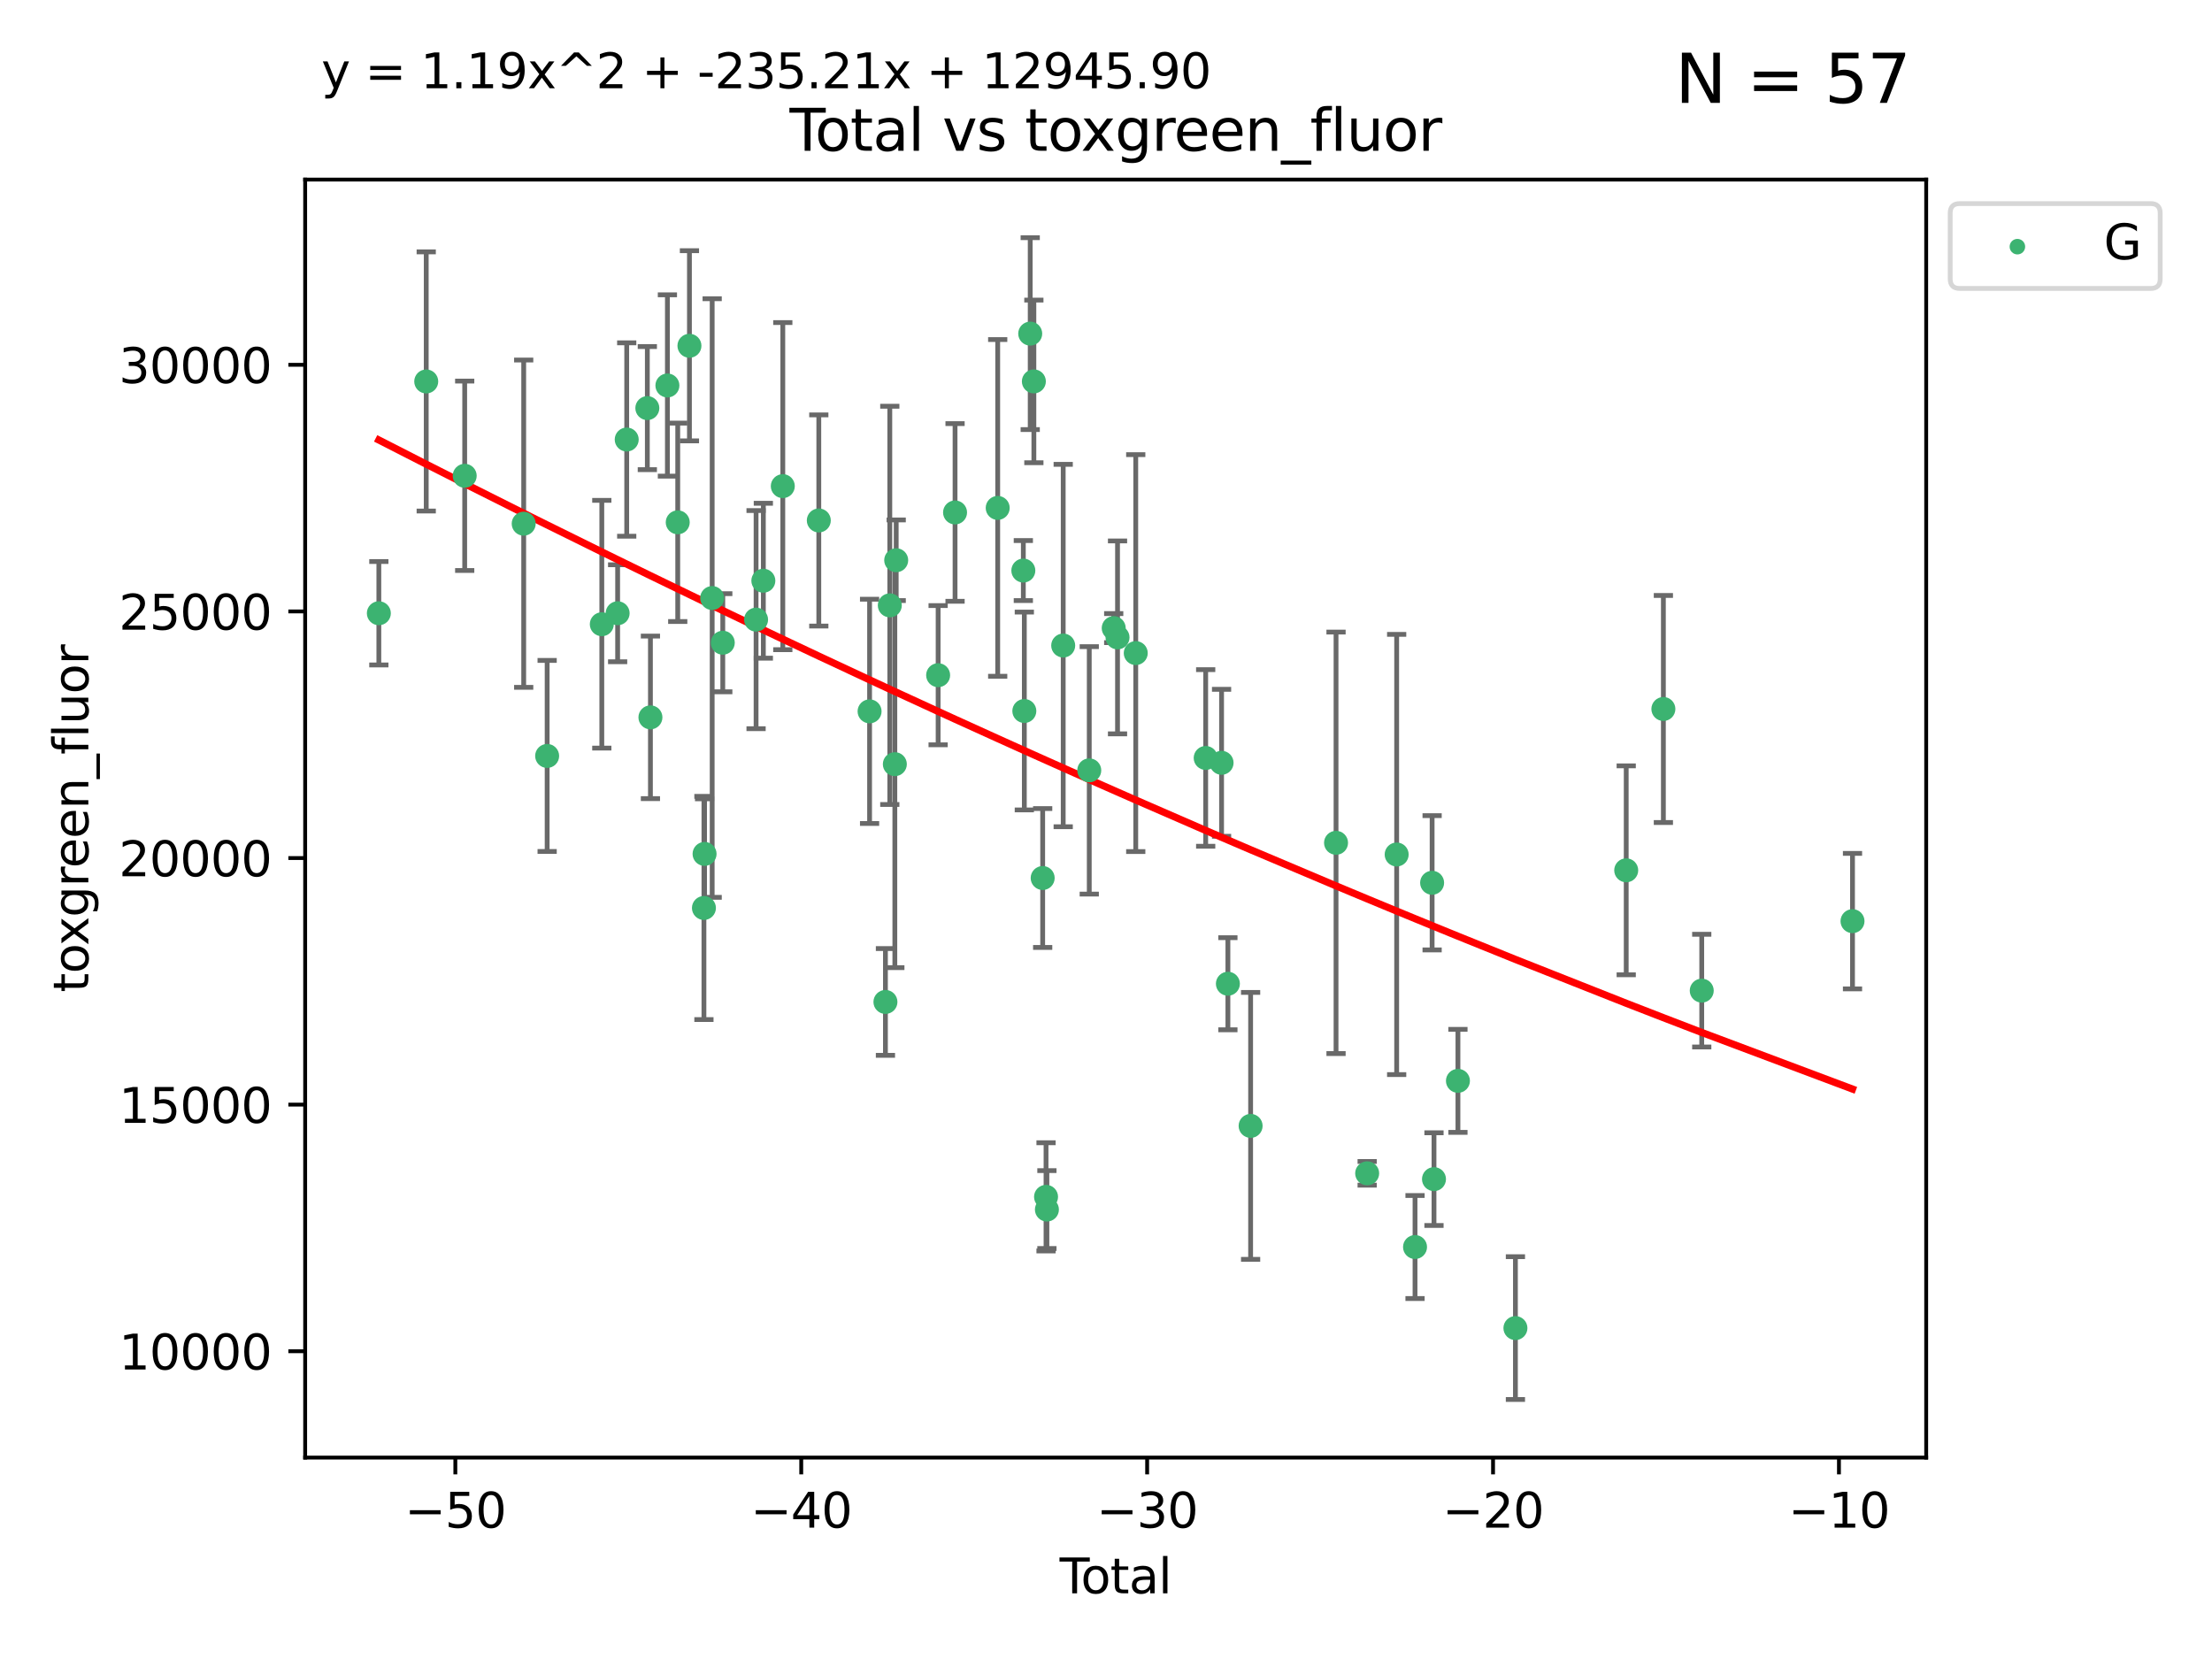 <?xml version="1.0" encoding="utf-8" standalone="no"?>
<!DOCTYPE svg PUBLIC "-//W3C//DTD SVG 1.1//EN"
  "http://www.w3.org/Graphics/SVG/1.1/DTD/svg11.dtd">
<svg xmlns:xlink="http://www.w3.org/1999/xlink" width="460.8pt" height="345.6pt" viewBox="0 0 460.8 345.6" xmlns="http://www.w3.org/2000/svg" version="1.1">
 <defs>
  <style type="text/css">*{stroke-linejoin: round; stroke-linecap: butt}</style>
 </defs>
 <g id="figure_1">
  <g id="patch_1">
   <path d="M 0 345.6 
L 460.8 345.6 
L 460.8 0 
L 0 0 
z
" style="fill: #ffffff"/>
  </g>
  <g id="axes_1">
   <g id="patch_2">
    <path d="M 63.571 303.64 
L 401.26 303.64 
L 401.26 37.411 
L 63.571 37.411 
z
" style="fill: #ffffff"/>
   </g>
   <g id="PathCollection_1">
    <defs>
     <path id="m512bd86e46" d="M 0 1.118 
C 0.297 1.118 0.581 1 0.791 0.791 
C 1 0.581 1.118 0.297 1.118 0 
C 1.118 -0.297 1 -0.581 0.791 -0.791 
C 0.581 -1 0.297 -1.118 0 -1.118 
C -0.297 -1.118 -0.581 -1 -0.791 -0.791 
C -1 -0.581 -1.118 -0.297 -1.118 0 
C -1.118 0.297 -1 0.581 -0.791 0.791 
C -0.581 1 -0.297 1.118 0 1.118 
z
" style="stroke: #3cb371"/>
    </defs>
    <g clip-path="url(#pf3609af25e)">
     <use xlink:href="#m512bd86e46" x="78.921" y="127.75" style="fill: #3cb371; stroke: #3cb371"/>
     <use xlink:href="#m512bd86e46" x="88.792" y="79.465" style="fill: #3cb371; stroke: #3cb371"/>
     <use xlink:href="#m512bd86e46" x="96.805" y="99.116" style="fill: #3cb371; stroke: #3cb371"/>
     <use xlink:href="#m512bd86e46" x="109.096" y="109.091" style="fill: #3cb371; stroke: #3cb371"/>
     <use xlink:href="#m512bd86e46" x="113.98" y="157.476" style="fill: #3cb371; stroke: #3cb371"/>
     <use xlink:href="#m512bd86e46" x="125.367" y="130.039" style="fill: #3cb371; stroke: #3cb371"/>
     <use xlink:href="#m512bd86e46" x="128.664" y="127.752" style="fill: #3cb371; stroke: #3cb371"/>
     <use xlink:href="#m512bd86e46" x="130.556" y="91.56" style="fill: #3cb371; stroke: #3cb371"/>
     <use xlink:href="#m512bd86e46" x="134.852" y="85.014" style="fill: #3cb371; stroke: #3cb371"/>
     <use xlink:href="#m512bd86e46" x="135.497" y="149.438" style="fill: #3cb371; stroke: #3cb371"/>
     <use xlink:href="#m512bd86e46" x="139.033" y="80.302" style="fill: #3cb371; stroke: #3cb371"/>
     <use xlink:href="#m512bd86e46" x="141.185" y="108.809" style="fill: #3cb371; stroke: #3cb371"/>
     <use xlink:href="#m512bd86e46" x="143.623" y="72.032" style="fill: #3cb371; stroke: #3cb371"/>
     <use xlink:href="#m512bd86e46" x="146.642" y="189.147" style="fill: #3cb371; stroke: #3cb371"/>
     <use xlink:href="#m512bd86e46" x="146.775" y="177.885" style="fill: #3cb371; stroke: #3cb371"/>
     <use xlink:href="#m512bd86e46" x="148.358" y="124.583" style="fill: #3cb371; stroke: #3cb371"/>
     <use xlink:href="#m512bd86e46" x="150.568" y="133.891" style="fill: #3cb371; stroke: #3cb371"/>
     <use xlink:href="#m512bd86e46" x="157.504" y="129.08" style="fill: #3cb371; stroke: #3cb371"/>
     <use xlink:href="#m512bd86e46" x="159.019" y="120.974" style="fill: #3cb371; stroke: #3cb371"/>
     <use xlink:href="#m512bd86e46" x="163.072" y="101.271" style="fill: #3cb371; stroke: #3cb371"/>
     <use xlink:href="#m512bd86e46" x="170.572" y="108.421" style="fill: #3cb371; stroke: #3cb371"/>
     <use xlink:href="#m512bd86e46" x="181.15" y="148.188" style="fill: #3cb371; stroke: #3cb371"/>
     <use xlink:href="#m512bd86e46" x="184.453" y="208.723" style="fill: #3cb371; stroke: #3cb371"/>
     <use xlink:href="#m512bd86e46" x="185.362" y="126.109" style="fill: #3cb371; stroke: #3cb371"/>
     <use xlink:href="#m512bd86e46" x="186.412" y="159.191" style="fill: #3cb371; stroke: #3cb371"/>
     <use xlink:href="#m512bd86e46" x="186.695" y="116.708" style="fill: #3cb371; stroke: #3cb371"/>
     <use xlink:href="#m512bd86e46" x="195.43" y="140.654" style="fill: #3cb371; stroke: #3cb371"/>
     <use xlink:href="#m512bd86e46" x="198.955" y="106.753" style="fill: #3cb371; stroke: #3cb371"/>
     <use xlink:href="#m512bd86e46" x="207.84" y="105.808" style="fill: #3cb371; stroke: #3cb371"/>
     <use xlink:href="#m512bd86e46" x="213.179" y="118.858" style="fill: #3cb371; stroke: #3cb371"/>
     <use xlink:href="#m512bd86e46" x="213.387" y="148.113" style="fill: #3cb371; stroke: #3cb371"/>
     <use xlink:href="#m512bd86e46" x="214.613" y="69.5" style="fill: #3cb371; stroke: #3cb371"/>
     <use xlink:href="#m512bd86e46" x="215.374" y="79.453" style="fill: #3cb371; stroke: #3cb371"/>
     <use xlink:href="#m512bd86e46" x="217.208" y="182.904" style="fill: #3cb371; stroke: #3cb371"/>
     <use xlink:href="#m512bd86e46" x="217.909" y="249.323" style="fill: #3cb371; stroke: #3cb371"/>
     <use xlink:href="#m512bd86e46" x="218.09" y="251.973" style="fill: #3cb371; stroke: #3cb371"/>
     <use xlink:href="#m512bd86e46" x="221.485" y="134.476" style="fill: #3cb371; stroke: #3cb371"/>
     <use xlink:href="#m512bd86e46" x="226.913" y="160.48" style="fill: #3cb371; stroke: #3cb371"/>
     <use xlink:href="#m512bd86e46" x="232.007" y="130.847" style="fill: #3cb371; stroke: #3cb371"/>
     <use xlink:href="#m512bd86e46" x="232.802" y="132.783" style="fill: #3cb371; stroke: #3cb371"/>
     <use xlink:href="#m512bd86e46" x="236.597" y="136.05" style="fill: #3cb371; stroke: #3cb371"/>
     <use xlink:href="#m512bd86e46" x="251.167" y="157.896" style="fill: #3cb371; stroke: #3cb371"/>
     <use xlink:href="#m512bd86e46" x="254.476" y="158.906" style="fill: #3cb371; stroke: #3cb371"/>
     <use xlink:href="#m512bd86e46" x="255.793" y="204.93" style="fill: #3cb371; stroke: #3cb371"/>
     <use xlink:href="#m512bd86e46" x="260.526" y="234.544" style="fill: #3cb371; stroke: #3cb371"/>
     <use xlink:href="#m512bd86e46" x="278.321" y="175.573" style="fill: #3cb371; stroke: #3cb371"/>
     <use xlink:href="#m512bd86e46" x="284.806" y="244.425" style="fill: #3cb371; stroke: #3cb371"/>
     <use xlink:href="#m512bd86e46" x="290.95" y="178.007" style="fill: #3cb371; stroke: #3cb371"/>
     <use xlink:href="#m512bd86e46" x="294.777" y="259.777" style="fill: #3cb371; stroke: #3cb371"/>
     <use xlink:href="#m512bd86e46" x="298.336" y="183.899" style="fill: #3cb371; stroke: #3cb371"/>
     <use xlink:href="#m512bd86e46" x="298.726" y="245.634" style="fill: #3cb371; stroke: #3cb371"/>
     <use xlink:href="#m512bd86e46" x="303.715" y="225.162" style="fill: #3cb371; stroke: #3cb371"/>
     <use xlink:href="#m512bd86e46" x="315.691" y="276.665" style="fill: #3cb371; stroke: #3cb371"/>
     <use xlink:href="#m512bd86e46" x="338.77" y="181.302" style="fill: #3cb371; stroke: #3cb371"/>
     <use xlink:href="#m512bd86e46" x="346.513" y="147.695" style="fill: #3cb371; stroke: #3cb371"/>
     <use xlink:href="#m512bd86e46" x="354.504" y="206.367" style="fill: #3cb371; stroke: #3cb371"/>
     <use xlink:href="#m512bd86e46" x="385.911" y="191.892" style="fill: #3cb371; stroke: #3cb371"/>
    </g>
   </g>
   <g id="matplotlib.axis_1">
    <g id="xtick_1">
     <g id="line2d_1">
      <defs>
       <path id="mb0da7aa300" d="M 0 0 
L 0 3.5 
" style="stroke: #000000; stroke-width: 0.8"/>
      </defs>
      <g>
       <use xlink:href="#mb0da7aa300" x="94.856" y="303.64" style="stroke: #000000; stroke-width: 0.8"/>
      </g>
     </g>
     <g id="text_1">
      <!-- −50 -->
      <g transform="translate(84.304 318.238)scale(0.1 -0.1)">
       <defs>
        <path id="DejaVuSans-2212" d="M 678 2272 
L 4684 2272 
L 4684 1741 
L 678 1741 
L 678 2272 
z
" transform="scale(0.016)"/>
        <path id="DejaVuSans-35" d="M 691 4666 
L 3169 4666 
L 3169 4134 
L 1269 4134 
L 1269 2991 
Q 1406 3038 1543 3061 
Q 1681 3084 1819 3084 
Q 2600 3084 3056 2656 
Q 3513 2228 3513 1497 
Q 3513 744 3044 326 
Q 2575 -91 1722 -91 
Q 1428 -91 1123 -41 
Q 819 9 494 109 
L 494 744 
Q 775 591 1075 516 
Q 1375 441 1709 441 
Q 2250 441 2565 725 
Q 2881 1009 2881 1497 
Q 2881 1984 2565 2268 
Q 2250 2553 1709 2553 
Q 1456 2553 1204 2497 
Q 953 2441 691 2322 
L 691 4666 
z
" transform="scale(0.016)"/>
        <path id="DejaVuSans-30" d="M 2034 4250 
Q 1547 4250 1301 3770 
Q 1056 3291 1056 2328 
Q 1056 1369 1301 889 
Q 1547 409 2034 409 
Q 2525 409 2770 889 
Q 3016 1369 3016 2328 
Q 3016 3291 2770 3770 
Q 2525 4250 2034 4250 
z
M 2034 4750 
Q 2819 4750 3233 4129 
Q 3647 3509 3647 2328 
Q 3647 1150 3233 529 
Q 2819 -91 2034 -91 
Q 1250 -91 836 529 
Q 422 1150 422 2328 
Q 422 3509 836 4129 
Q 1250 4750 2034 4750 
z
" transform="scale(0.016)"/>
       </defs>
       <use xlink:href="#DejaVuSans-2212"/>
       <use xlink:href="#DejaVuSans-35" x="83.789"/>
       <use xlink:href="#DejaVuSans-30" x="147.412"/>
      </g>
     </g>
    </g>
    <g id="xtick_2">
     <g id="line2d_2">
      <g>
       <use xlink:href="#mb0da7aa300" x="166.914" y="303.64" style="stroke: #000000; stroke-width: 0.8"/>
      </g>
     </g>
     <g id="text_2">
      <!-- −40 -->
      <g transform="translate(156.361 318.238)scale(0.1 -0.1)">
       <defs>
        <path id="DejaVuSans-34" d="M 2419 4116 
L 825 1625 
L 2419 1625 
L 2419 4116 
z
M 2253 4666 
L 3047 4666 
L 3047 1625 
L 3713 1625 
L 3713 1100 
L 3047 1100 
L 3047 0 
L 2419 0 
L 2419 1100 
L 313 1100 
L 313 1709 
L 2253 4666 
z
" transform="scale(0.016)"/>
       </defs>
       <use xlink:href="#DejaVuSans-2212"/>
       <use xlink:href="#DejaVuSans-34" x="83.789"/>
       <use xlink:href="#DejaVuSans-30" x="147.412"/>
      </g>
     </g>
    </g>
    <g id="xtick_3">
     <g id="line2d_3">
      <g>
       <use xlink:href="#mb0da7aa300" x="238.971" y="303.64" style="stroke: #000000; stroke-width: 0.8"/>
      </g>
     </g>
     <g id="text_3">
      <!-- −30 -->
      <g transform="translate(228.419 318.238)scale(0.1 -0.1)">
       <defs>
        <path id="DejaVuSans-33" d="M 2597 2516 
Q 3050 2419 3304 2112 
Q 3559 1806 3559 1356 
Q 3559 666 3084 287 
Q 2609 -91 1734 -91 
Q 1441 -91 1130 -33 
Q 819 25 488 141 
L 488 750 
Q 750 597 1062 519 
Q 1375 441 1716 441 
Q 2309 441 2620 675 
Q 2931 909 2931 1356 
Q 2931 1769 2642 2001 
Q 2353 2234 1838 2234 
L 1294 2234 
L 1294 2753 
L 1863 2753 
Q 2328 2753 2575 2939 
Q 2822 3125 2822 3475 
Q 2822 3834 2567 4026 
Q 2313 4219 1838 4219 
Q 1578 4219 1281 4162 
Q 984 4106 628 3988 
L 628 4550 
Q 988 4650 1302 4700 
Q 1616 4750 1894 4750 
Q 2613 4750 3031 4423 
Q 3450 4097 3450 3541 
Q 3450 3153 3228 2886 
Q 3006 2619 2597 2516 
z
" transform="scale(0.016)"/>
       </defs>
       <use xlink:href="#DejaVuSans-2212"/>
       <use xlink:href="#DejaVuSans-33" x="83.789"/>
       <use xlink:href="#DejaVuSans-30" x="147.412"/>
      </g>
     </g>
    </g>
    <g id="xtick_4">
     <g id="line2d_4">
      <g>
       <use xlink:href="#mb0da7aa300" x="311.029" y="303.64" style="stroke: #000000; stroke-width: 0.8"/>
      </g>
     </g>
     <g id="text_4">
      <!-- −20 -->
      <g transform="translate(300.476 318.238)scale(0.1 -0.1)">
       <defs>
        <path id="DejaVuSans-32" d="M 1228 531 
L 3431 531 
L 3431 0 
L 469 0 
L 469 531 
Q 828 903 1448 1529 
Q 2069 2156 2228 2338 
Q 2531 2678 2651 2914 
Q 2772 3150 2772 3378 
Q 2772 3750 2511 3984 
Q 2250 4219 1831 4219 
Q 1534 4219 1204 4116 
Q 875 4013 500 3803 
L 500 4441 
Q 881 4594 1212 4672 
Q 1544 4750 1819 4750 
Q 2544 4750 2975 4387 
Q 3406 4025 3406 3419 
Q 3406 3131 3298 2873 
Q 3191 2616 2906 2266 
Q 2828 2175 2409 1742 
Q 1991 1309 1228 531 
z
" transform="scale(0.016)"/>
       </defs>
       <use xlink:href="#DejaVuSans-2212"/>
       <use xlink:href="#DejaVuSans-32" x="83.789"/>
       <use xlink:href="#DejaVuSans-30" x="147.412"/>
      </g>
     </g>
    </g>
    <g id="xtick_5">
     <g id="line2d_5">
      <g>
       <use xlink:href="#mb0da7aa300" x="383.086" y="303.64" style="stroke: #000000; stroke-width: 0.8"/>
      </g>
     </g>
     <g id="text_5">
      <!-- −10 -->
      <g transform="translate(372.534 318.238)scale(0.1 -0.1)">
       <defs>
        <path id="DejaVuSans-31" d="M 794 531 
L 1825 531 
L 1825 4091 
L 703 3866 
L 703 4441 
L 1819 4666 
L 2450 4666 
L 2450 531 
L 3481 531 
L 3481 0 
L 794 0 
L 794 531 
z
" transform="scale(0.016)"/>
       </defs>
       <use xlink:href="#DejaVuSans-2212"/>
       <use xlink:href="#DejaVuSans-31" x="83.789"/>
       <use xlink:href="#DejaVuSans-30" x="147.412"/>
      </g>
     </g>
    </g>
    <g id="text_6">
     <!-- Total -->
     <g transform="translate(220.739 331.917)scale(0.1 -0.1)">
      <defs>
       <path id="DejaVuSans-54" d="M -19 4666 
L 3928 4666 
L 3928 4134 
L 2272 4134 
L 2272 0 
L 1638 0 
L 1638 4134 
L -19 4134 
L -19 4666 
z
" transform="scale(0.016)"/>
       <path id="DejaVuSans-6f" d="M 1959 3097 
Q 1497 3097 1228 2736 
Q 959 2375 959 1747 
Q 959 1119 1226 758 
Q 1494 397 1959 397 
Q 2419 397 2687 759 
Q 2956 1122 2956 1747 
Q 2956 2369 2687 2733 
Q 2419 3097 1959 3097 
z
M 1959 3584 
Q 2709 3584 3137 3096 
Q 3566 2609 3566 1747 
Q 3566 888 3137 398 
Q 2709 -91 1959 -91 
Q 1206 -91 779 398 
Q 353 888 353 1747 
Q 353 2609 779 3096 
Q 1206 3584 1959 3584 
z
" transform="scale(0.016)"/>
       <path id="DejaVuSans-74" d="M 1172 4494 
L 1172 3500 
L 2356 3500 
L 2356 3053 
L 1172 3053 
L 1172 1153 
Q 1172 725 1289 603 
Q 1406 481 1766 481 
L 2356 481 
L 2356 0 
L 1766 0 
Q 1100 0 847 248 
Q 594 497 594 1153 
L 594 3053 
L 172 3053 
L 172 3500 
L 594 3500 
L 594 4494 
L 1172 4494 
z
" transform="scale(0.016)"/>
       <path id="DejaVuSans-61" d="M 2194 1759 
Q 1497 1759 1228 1600 
Q 959 1441 959 1056 
Q 959 750 1161 570 
Q 1363 391 1709 391 
Q 2188 391 2477 730 
Q 2766 1069 2766 1631 
L 2766 1759 
L 2194 1759 
z
M 3341 1997 
L 3341 0 
L 2766 0 
L 2766 531 
Q 2569 213 2275 61 
Q 1981 -91 1556 -91 
Q 1019 -91 701 211 
Q 384 513 384 1019 
Q 384 1609 779 1909 
Q 1175 2209 1959 2209 
L 2766 2209 
L 2766 2266 
Q 2766 2663 2505 2880 
Q 2244 3097 1772 3097 
Q 1472 3097 1187 3025 
Q 903 2953 641 2809 
L 641 3341 
Q 956 3463 1253 3523 
Q 1550 3584 1831 3584 
Q 2591 3584 2966 3190 
Q 3341 2797 3341 1997 
z
" transform="scale(0.016)"/>
       <path id="DejaVuSans-6c" d="M 603 4863 
L 1178 4863 
L 1178 0 
L 603 0 
L 603 4863 
z
" transform="scale(0.016)"/>
      </defs>
      <use xlink:href="#DejaVuSans-54"/>
      <use xlink:href="#DejaVuSans-6f" x="44.084"/>
      <use xlink:href="#DejaVuSans-74" x="105.266"/>
      <use xlink:href="#DejaVuSans-61" x="144.475"/>
      <use xlink:href="#DejaVuSans-6c" x="205.754"/>
     </g>
    </g>
   </g>
   <g id="matplotlib.axis_2">
    <g id="ytick_1">
     <g id="line2d_6">
      <defs>
       <path id="m741d5c28a0" d="M 0 0 
L -3.5 0 
" style="stroke: #000000; stroke-width: 0.8"/>
      </defs>
      <g>
       <use xlink:href="#m741d5c28a0" x="63.571" y="281.489" style="stroke: #000000; stroke-width: 0.8"/>
      </g>
     </g>
     <g id="text_7">
      <!-- 10000 -->
      <g transform="translate(24.759 285.288)scale(0.1 -0.1)">
       <use xlink:href="#DejaVuSans-31"/>
       <use xlink:href="#DejaVuSans-30" x="63.623"/>
       <use xlink:href="#DejaVuSans-30" x="127.246"/>
       <use xlink:href="#DejaVuSans-30" x="190.869"/>
       <use xlink:href="#DejaVuSans-30" x="254.492"/>
      </g>
     </g>
    </g>
    <g id="ytick_2">
     <g id="line2d_7">
      <g>
       <use xlink:href="#m741d5c28a0" x="63.571" y="230.116" style="stroke: #000000; stroke-width: 0.8"/>
      </g>
     </g>
     <g id="text_8">
      <!-- 15000 -->
      <g transform="translate(24.759 233.915)scale(0.1 -0.1)">
       <use xlink:href="#DejaVuSans-31"/>
       <use xlink:href="#DejaVuSans-35" x="63.623"/>
       <use xlink:href="#DejaVuSans-30" x="127.246"/>
       <use xlink:href="#DejaVuSans-30" x="190.869"/>
       <use xlink:href="#DejaVuSans-30" x="254.492"/>
      </g>
     </g>
    </g>
    <g id="ytick_3">
     <g id="line2d_8">
      <g>
       <use xlink:href="#m741d5c28a0" x="63.571" y="178.743" style="stroke: #000000; stroke-width: 0.8"/>
      </g>
     </g>
     <g id="text_9">
      <!-- 20000 -->
      <g transform="translate(24.759 182.542)scale(0.1 -0.1)">
       <use xlink:href="#DejaVuSans-32"/>
       <use xlink:href="#DejaVuSans-30" x="63.623"/>
       <use xlink:href="#DejaVuSans-30" x="127.246"/>
       <use xlink:href="#DejaVuSans-30" x="190.869"/>
       <use xlink:href="#DejaVuSans-30" x="254.492"/>
      </g>
     </g>
    </g>
    <g id="ytick_4">
     <g id="line2d_9">
      <g>
       <use xlink:href="#m741d5c28a0" x="63.571" y="127.37" style="stroke: #000000; stroke-width: 0.8"/>
      </g>
     </g>
     <g id="text_10">
      <!-- 25000 -->
      <g transform="translate(24.759 131.169)scale(0.1 -0.1)">
       <use xlink:href="#DejaVuSans-32"/>
       <use xlink:href="#DejaVuSans-35" x="63.623"/>
       <use xlink:href="#DejaVuSans-30" x="127.246"/>
       <use xlink:href="#DejaVuSans-30" x="190.869"/>
       <use xlink:href="#DejaVuSans-30" x="254.492"/>
      </g>
     </g>
    </g>
    <g id="ytick_5">
     <g id="line2d_10">
      <g>
       <use xlink:href="#m741d5c28a0" x="63.571" y="75.997" style="stroke: #000000; stroke-width: 0.8"/>
      </g>
     </g>
     <g id="text_11">
      <!-- 30000 -->
      <g transform="translate(24.759 79.796)scale(0.1 -0.1)">
       <use xlink:href="#DejaVuSans-33"/>
       <use xlink:href="#DejaVuSans-30" x="63.623"/>
       <use xlink:href="#DejaVuSans-30" x="127.246"/>
       <use xlink:href="#DejaVuSans-30" x="190.869"/>
       <use xlink:href="#DejaVuSans-30" x="254.492"/>
      </g>
     </g>
    </g>
    <g id="text_12">
     <!-- toxgreen_fluor -->
     <g transform="translate(18.401 206.72)rotate(-90)scale(0.1 -0.1)">
      <defs>
       <path id="DejaVuSans-78" d="M 3513 3500 
L 2247 1797 
L 3578 0 
L 2900 0 
L 1881 1375 
L 863 0 
L 184 0 
L 1544 1831 
L 300 3500 
L 978 3500 
L 1906 2253 
L 2834 3500 
L 3513 3500 
z
" transform="scale(0.016)"/>
       <path id="DejaVuSans-67" d="M 2906 1791 
Q 2906 2416 2648 2759 
Q 2391 3103 1925 3103 
Q 1463 3103 1205 2759 
Q 947 2416 947 1791 
Q 947 1169 1205 825 
Q 1463 481 1925 481 
Q 2391 481 2648 825 
Q 2906 1169 2906 1791 
z
M 3481 434 
Q 3481 -459 3084 -895 
Q 2688 -1331 1869 -1331 
Q 1566 -1331 1297 -1286 
Q 1028 -1241 775 -1147 
L 775 -588 
Q 1028 -725 1275 -790 
Q 1522 -856 1778 -856 
Q 2344 -856 2625 -561 
Q 2906 -266 2906 331 
L 2906 616 
Q 2728 306 2450 153 
Q 2172 0 1784 0 
Q 1141 0 747 490 
Q 353 981 353 1791 
Q 353 2603 747 3093 
Q 1141 3584 1784 3584 
Q 2172 3584 2450 3431 
Q 2728 3278 2906 2969 
L 2906 3500 
L 3481 3500 
L 3481 434 
z
" transform="scale(0.016)"/>
       <path id="DejaVuSans-72" d="M 2631 2963 
Q 2534 3019 2420 3045 
Q 2306 3072 2169 3072 
Q 1681 3072 1420 2755 
Q 1159 2438 1159 1844 
L 1159 0 
L 581 0 
L 581 3500 
L 1159 3500 
L 1159 2956 
Q 1341 3275 1631 3429 
Q 1922 3584 2338 3584 
Q 2397 3584 2469 3576 
Q 2541 3569 2628 3553 
L 2631 2963 
z
" transform="scale(0.016)"/>
       <path id="DejaVuSans-65" d="M 3597 1894 
L 3597 1613 
L 953 1613 
Q 991 1019 1311 708 
Q 1631 397 2203 397 
Q 2534 397 2845 478 
Q 3156 559 3463 722 
L 3463 178 
Q 3153 47 2828 -22 
Q 2503 -91 2169 -91 
Q 1331 -91 842 396 
Q 353 884 353 1716 
Q 353 2575 817 3079 
Q 1281 3584 2069 3584 
Q 2775 3584 3186 3129 
Q 3597 2675 3597 1894 
z
M 3022 2063 
Q 3016 2534 2758 2815 
Q 2500 3097 2075 3097 
Q 1594 3097 1305 2825 
Q 1016 2553 972 2059 
L 3022 2063 
z
" transform="scale(0.016)"/>
       <path id="DejaVuSans-6e" d="M 3513 2113 
L 3513 0 
L 2938 0 
L 2938 2094 
Q 2938 2591 2744 2837 
Q 2550 3084 2163 3084 
Q 1697 3084 1428 2787 
Q 1159 2491 1159 1978 
L 1159 0 
L 581 0 
L 581 3500 
L 1159 3500 
L 1159 2956 
Q 1366 3272 1645 3428 
Q 1925 3584 2291 3584 
Q 2894 3584 3203 3211 
Q 3513 2838 3513 2113 
z
" transform="scale(0.016)"/>
       <path id="DejaVuSans-5f" d="M 3263 -1063 
L 3263 -1509 
L -63 -1509 
L -63 -1063 
L 3263 -1063 
z
" transform="scale(0.016)"/>
       <path id="DejaVuSans-66" d="M 2375 4863 
L 2375 4384 
L 1825 4384 
Q 1516 4384 1395 4259 
Q 1275 4134 1275 3809 
L 1275 3500 
L 2222 3500 
L 2222 3053 
L 1275 3053 
L 1275 0 
L 697 0 
L 697 3053 
L 147 3053 
L 147 3500 
L 697 3500 
L 697 3744 
Q 697 4328 969 4595 
Q 1241 4863 1831 4863 
L 2375 4863 
z
" transform="scale(0.016)"/>
       <path id="DejaVuSans-75" d="M 544 1381 
L 544 3500 
L 1119 3500 
L 1119 1403 
Q 1119 906 1312 657 
Q 1506 409 1894 409 
Q 2359 409 2629 706 
Q 2900 1003 2900 1516 
L 2900 3500 
L 3475 3500 
L 3475 0 
L 2900 0 
L 2900 538 
Q 2691 219 2414 64 
Q 2138 -91 1772 -91 
Q 1169 -91 856 284 
Q 544 659 544 1381 
z
M 1991 3584 
L 1991 3584 
z
" transform="scale(0.016)"/>
      </defs>
      <use xlink:href="#DejaVuSans-74"/>
      <use xlink:href="#DejaVuSans-6f" x="39.209"/>
      <use xlink:href="#DejaVuSans-78" x="97.266"/>
      <use xlink:href="#DejaVuSans-67" x="156.445"/>
      <use xlink:href="#DejaVuSans-72" x="219.922"/>
      <use xlink:href="#DejaVuSans-65" x="258.785"/>
      <use xlink:href="#DejaVuSans-65" x="320.309"/>
      <use xlink:href="#DejaVuSans-6e" x="381.832"/>
      <use xlink:href="#DejaVuSans-5f" x="445.211"/>
      <use xlink:href="#DejaVuSans-66" x="495.211"/>
      <use xlink:href="#DejaVuSans-6c" x="530.416"/>
      <use xlink:href="#DejaVuSans-75" x="558.199"/>
      <use xlink:href="#DejaVuSans-6f" x="621.578"/>
      <use xlink:href="#DejaVuSans-72" x="682.76"/>
     </g>
    </g>
   </g>
   <g id="LineCollection_1">
    <path d="M 78.921 138.521 
L 78.921 116.979 
" clip-path="url(#pf3609af25e)" style="fill: none; stroke: #696969"/>
    <path d="M 88.792 106.458 
L 88.792 52.471 
" clip-path="url(#pf3609af25e)" style="fill: none; stroke: #696969"/>
    <path d="M 96.805 118.841 
L 96.805 79.39 
" clip-path="url(#pf3609af25e)" style="fill: none; stroke: #696969"/>
    <path d="M 109.096 143.185 
L 109.096 74.996 
" clip-path="url(#pf3609af25e)" style="fill: none; stroke: #696969"/>
    <path d="M 113.98 177.374 
L 113.98 137.578 
" clip-path="url(#pf3609af25e)" style="fill: none; stroke: #696969"/>
    <path d="M 125.367 155.842 
L 125.367 104.236 
" clip-path="url(#pf3609af25e)" style="fill: none; stroke: #696969"/>
    <path d="M 128.664 137.853 
L 128.664 117.652 
" clip-path="url(#pf3609af25e)" style="fill: none; stroke: #696969"/>
    <path d="M 130.556 111.703 
L 130.556 71.416 
" clip-path="url(#pf3609af25e)" style="fill: none; stroke: #696969"/>
    <path d="M 134.852 97.838 
L 134.852 72.19 
" clip-path="url(#pf3609af25e)" style="fill: none; stroke: #696969"/>
    <path d="M 135.497 166.368 
L 135.497 132.507 
" clip-path="url(#pf3609af25e)" style="fill: none; stroke: #696969"/>
    <path d="M 139.033 99.189 
L 139.033 61.414 
" clip-path="url(#pf3609af25e)" style="fill: none; stroke: #696969"/>
    <path d="M 141.185 129.475 
L 141.185 88.143 
" clip-path="url(#pf3609af25e)" style="fill: none; stroke: #696969"/>
    <path d="M 143.623 91.842 
L 143.623 52.222 
" clip-path="url(#pf3609af25e)" style="fill: none; stroke: #696969"/>
    <path d="M 146.642 212.393 
L 146.642 165.901 
" clip-path="url(#pf3609af25e)" style="fill: none; stroke: #696969"/>
    <path d="M 146.775 189.366 
L 146.775 166.403 
" clip-path="url(#pf3609af25e)" style="fill: none; stroke: #696969"/>
    <path d="M 148.358 186.933 
L 148.358 62.233 
" clip-path="url(#pf3609af25e)" style="fill: none; stroke: #696969"/>
    <path d="M 150.568 144.112 
L 150.568 123.67 
" clip-path="url(#pf3609af25e)" style="fill: none; stroke: #696969"/>
    <path d="M 157.504 151.802 
L 157.504 106.358 
" clip-path="url(#pf3609af25e)" style="fill: none; stroke: #696969"/>
    <path d="M 159.019 137.108 
L 159.019 104.84 
" clip-path="url(#pf3609af25e)" style="fill: none; stroke: #696969"/>
    <path d="M 163.072 135.342 
L 163.072 67.2 
" clip-path="url(#pf3609af25e)" style="fill: none; stroke: #696969"/>
    <path d="M 170.572 130.415 
L 170.572 86.427 
" clip-path="url(#pf3609af25e)" style="fill: none; stroke: #696969"/>
    <path d="M 181.15 171.546 
L 181.15 124.83 
" clip-path="url(#pf3609af25e)" style="fill: none; stroke: #696969"/>
    <path d="M 184.453 219.843 
L 184.453 197.603 
" clip-path="url(#pf3609af25e)" style="fill: none; stroke: #696969"/>
    <path d="M 185.362 167.591 
L 185.362 84.627 
" clip-path="url(#pf3609af25e)" style="fill: none; stroke: #696969"/>
    <path d="M 186.412 201.577 
L 186.412 116.804 
" clip-path="url(#pf3609af25e)" style="fill: none; stroke: #696969"/>
    <path d="M 186.695 125.107 
L 186.695 108.309 
" clip-path="url(#pf3609af25e)" style="fill: none; stroke: #696969"/>
    <path d="M 195.43 155.153 
L 195.43 126.155 
" clip-path="url(#pf3609af25e)" style="fill: none; stroke: #696969"/>
    <path d="M 198.955 125.257 
L 198.955 88.25 
" clip-path="url(#pf3609af25e)" style="fill: none; stroke: #696969"/>
    <path d="M 207.84 140.883 
L 207.84 70.734 
" clip-path="url(#pf3609af25e)" style="fill: none; stroke: #696969"/>
    <path d="M 213.179 125.109 
L 213.179 112.606 
" clip-path="url(#pf3609af25e)" style="fill: none; stroke: #696969"/>
    <path d="M 213.387 168.721 
L 213.387 127.504 
" clip-path="url(#pf3609af25e)" style="fill: none; stroke: #696969"/>
    <path d="M 214.613 89.488 
L 214.613 49.513 
" clip-path="url(#pf3609af25e)" style="fill: none; stroke: #696969"/>
    <path d="M 215.374 96.395 
L 215.374 62.511 
" clip-path="url(#pf3609af25e)" style="fill: none; stroke: #696969"/>
    <path d="M 217.208 197.368 
L 217.208 168.44 
" clip-path="url(#pf3609af25e)" style="fill: none; stroke: #696969"/>
    <path d="M 217.909 260.592 
L 217.909 238.055 
" clip-path="url(#pf3609af25e)" style="fill: none; stroke: #696969"/>
    <path d="M 218.09 260.087 
L 218.09 243.859 
" clip-path="url(#pf3609af25e)" style="fill: none; stroke: #696969"/>
    <path d="M 221.485 172.22 
L 221.485 96.731 
" clip-path="url(#pf3609af25e)" style="fill: none; stroke: #696969"/>
    <path d="M 226.913 186.257 
L 226.913 134.703 
" clip-path="url(#pf3609af25e)" style="fill: none; stroke: #696969"/>
    <path d="M 232.007 133.874 
L 232.007 127.82 
" clip-path="url(#pf3609af25e)" style="fill: none; stroke: #696969"/>
    <path d="M 232.802 152.875 
L 232.802 112.69 
" clip-path="url(#pf3609af25e)" style="fill: none; stroke: #696969"/>
    <path d="M 236.597 177.393 
L 236.597 94.707 
" clip-path="url(#pf3609af25e)" style="fill: none; stroke: #696969"/>
    <path d="M 251.167 176.29 
L 251.167 139.503 
" clip-path="url(#pf3609af25e)" style="fill: none; stroke: #696969"/>
    <path d="M 254.476 174.213 
L 254.476 143.599 
" clip-path="url(#pf3609af25e)" style="fill: none; stroke: #696969"/>
    <path d="M 255.793 214.523 
L 255.793 195.338 
" clip-path="url(#pf3609af25e)" style="fill: none; stroke: #696969"/>
    <path d="M 260.526 262.345 
L 260.526 206.743 
" clip-path="url(#pf3609af25e)" style="fill: none; stroke: #696969"/>
    <path d="M 278.321 219.475 
L 278.321 131.672 
" clip-path="url(#pf3609af25e)" style="fill: none; stroke: #696969"/>
    <path d="M 284.806 246.89 
L 284.806 241.96 
" clip-path="url(#pf3609af25e)" style="fill: none; stroke: #696969"/>
    <path d="M 290.95 223.86 
L 290.95 132.154 
" clip-path="url(#pf3609af25e)" style="fill: none; stroke: #696969"/>
    <path d="M 294.777 270.507 
L 294.777 249.047 
" clip-path="url(#pf3609af25e)" style="fill: none; stroke: #696969"/>
    <path d="M 298.336 197.888 
L 298.336 169.91 
" clip-path="url(#pf3609af25e)" style="fill: none; stroke: #696969"/>
    <path d="M 298.726 255.287 
L 298.726 235.98 
" clip-path="url(#pf3609af25e)" style="fill: none; stroke: #696969"/>
    <path d="M 303.715 235.891 
L 303.715 214.434 
" clip-path="url(#pf3609af25e)" style="fill: none; stroke: #696969"/>
    <path d="M 315.691 291.539 
L 315.691 261.79 
" clip-path="url(#pf3609af25e)" style="fill: none; stroke: #696969"/>
    <path d="M 338.77 203.065 
L 338.77 159.539 
" clip-path="url(#pf3609af25e)" style="fill: none; stroke: #696969"/>
    <path d="M 346.513 171.343 
L 346.513 124.047 
" clip-path="url(#pf3609af25e)" style="fill: none; stroke: #696969"/>
    <path d="M 354.504 218.105 
L 354.504 194.63 
" clip-path="url(#pf3609af25e)" style="fill: none; stroke: #696969"/>
    <path d="M 385.911 206.006 
L 385.911 177.779 
" clip-path="url(#pf3609af25e)" style="fill: none; stroke: #696969"/>
   </g>
   <g id="line2d_11">
    <defs>
     <path id="m0e48392204" d="M 2 0 
L -2 -0 
" style="stroke: #696969"/>
    </defs>
    <g clip-path="url(#pf3609af25e)">
     <use xlink:href="#m0e48392204" x="78.921" y="138.521" style="fill: #696969; stroke: #696969"/>
     <use xlink:href="#m0e48392204" x="88.792" y="106.458" style="fill: #696969; stroke: #696969"/>
     <use xlink:href="#m0e48392204" x="96.805" y="118.841" style="fill: #696969; stroke: #696969"/>
     <use xlink:href="#m0e48392204" x="109.096" y="143.185" style="fill: #696969; stroke: #696969"/>
     <use xlink:href="#m0e48392204" x="113.98" y="177.374" style="fill: #696969; stroke: #696969"/>
     <use xlink:href="#m0e48392204" x="125.367" y="155.842" style="fill: #696969; stroke: #696969"/>
     <use xlink:href="#m0e48392204" x="128.664" y="137.853" style="fill: #696969; stroke: #696969"/>
     <use xlink:href="#m0e48392204" x="130.556" y="111.703" style="fill: #696969; stroke: #696969"/>
     <use xlink:href="#m0e48392204" x="134.852" y="97.838" style="fill: #696969; stroke: #696969"/>
     <use xlink:href="#m0e48392204" x="135.497" y="166.368" style="fill: #696969; stroke: #696969"/>
     <use xlink:href="#m0e48392204" x="139.033" y="99.189" style="fill: #696969; stroke: #696969"/>
     <use xlink:href="#m0e48392204" x="141.185" y="129.475" style="fill: #696969; stroke: #696969"/>
     <use xlink:href="#m0e48392204" x="143.623" y="91.842" style="fill: #696969; stroke: #696969"/>
     <use xlink:href="#m0e48392204" x="146.642" y="212.393" style="fill: #696969; stroke: #696969"/>
     <use xlink:href="#m0e48392204" x="146.775" y="189.366" style="fill: #696969; stroke: #696969"/>
     <use xlink:href="#m0e48392204" x="148.358" y="186.933" style="fill: #696969; stroke: #696969"/>
     <use xlink:href="#m0e48392204" x="150.568" y="144.112" style="fill: #696969; stroke: #696969"/>
     <use xlink:href="#m0e48392204" x="157.504" y="151.802" style="fill: #696969; stroke: #696969"/>
     <use xlink:href="#m0e48392204" x="159.019" y="137.108" style="fill: #696969; stroke: #696969"/>
     <use xlink:href="#m0e48392204" x="163.072" y="135.342" style="fill: #696969; stroke: #696969"/>
     <use xlink:href="#m0e48392204" x="170.572" y="130.415" style="fill: #696969; stroke: #696969"/>
     <use xlink:href="#m0e48392204" x="181.15" y="171.546" style="fill: #696969; stroke: #696969"/>
     <use xlink:href="#m0e48392204" x="184.453" y="219.843" style="fill: #696969; stroke: #696969"/>
     <use xlink:href="#m0e48392204" x="185.362" y="167.591" style="fill: #696969; stroke: #696969"/>
     <use xlink:href="#m0e48392204" x="186.412" y="201.577" style="fill: #696969; stroke: #696969"/>
     <use xlink:href="#m0e48392204" x="186.695" y="125.107" style="fill: #696969; stroke: #696969"/>
     <use xlink:href="#m0e48392204" x="195.43" y="155.153" style="fill: #696969; stroke: #696969"/>
     <use xlink:href="#m0e48392204" x="198.955" y="125.257" style="fill: #696969; stroke: #696969"/>
     <use xlink:href="#m0e48392204" x="207.84" y="140.883" style="fill: #696969; stroke: #696969"/>
     <use xlink:href="#m0e48392204" x="213.179" y="125.109" style="fill: #696969; stroke: #696969"/>
     <use xlink:href="#m0e48392204" x="213.387" y="168.721" style="fill: #696969; stroke: #696969"/>
     <use xlink:href="#m0e48392204" x="214.613" y="89.488" style="fill: #696969; stroke: #696969"/>
     <use xlink:href="#m0e48392204" x="215.374" y="96.395" style="fill: #696969; stroke: #696969"/>
     <use xlink:href="#m0e48392204" x="217.208" y="197.368" style="fill: #696969; stroke: #696969"/>
     <use xlink:href="#m0e48392204" x="217.909" y="260.592" style="fill: #696969; stroke: #696969"/>
     <use xlink:href="#m0e48392204" x="218.09" y="260.087" style="fill: #696969; stroke: #696969"/>
     <use xlink:href="#m0e48392204" x="221.485" y="172.22" style="fill: #696969; stroke: #696969"/>
     <use xlink:href="#m0e48392204" x="226.913" y="186.257" style="fill: #696969; stroke: #696969"/>
     <use xlink:href="#m0e48392204" x="232.007" y="133.874" style="fill: #696969; stroke: #696969"/>
     <use xlink:href="#m0e48392204" x="232.802" y="152.875" style="fill: #696969; stroke: #696969"/>
     <use xlink:href="#m0e48392204" x="236.597" y="177.393" style="fill: #696969; stroke: #696969"/>
     <use xlink:href="#m0e48392204" x="251.167" y="176.29" style="fill: #696969; stroke: #696969"/>
     <use xlink:href="#m0e48392204" x="254.476" y="174.213" style="fill: #696969; stroke: #696969"/>
     <use xlink:href="#m0e48392204" x="255.793" y="214.523" style="fill: #696969; stroke: #696969"/>
     <use xlink:href="#m0e48392204" x="260.526" y="262.345" style="fill: #696969; stroke: #696969"/>
     <use xlink:href="#m0e48392204" x="278.321" y="219.475" style="fill: #696969; stroke: #696969"/>
     <use xlink:href="#m0e48392204" x="284.806" y="246.89" style="fill: #696969; stroke: #696969"/>
     <use xlink:href="#m0e48392204" x="290.95" y="223.86" style="fill: #696969; stroke: #696969"/>
     <use xlink:href="#m0e48392204" x="294.777" y="270.507" style="fill: #696969; stroke: #696969"/>
     <use xlink:href="#m0e48392204" x="298.336" y="197.888" style="fill: #696969; stroke: #696969"/>
     <use xlink:href="#m0e48392204" x="298.726" y="255.287" style="fill: #696969; stroke: #696969"/>
     <use xlink:href="#m0e48392204" x="303.715" y="235.891" style="fill: #696969; stroke: #696969"/>
     <use xlink:href="#m0e48392204" x="315.691" y="291.539" style="fill: #696969; stroke: #696969"/>
     <use xlink:href="#m0e48392204" x="338.77" y="203.065" style="fill: #696969; stroke: #696969"/>
     <use xlink:href="#m0e48392204" x="346.513" y="171.343" style="fill: #696969; stroke: #696969"/>
     <use xlink:href="#m0e48392204" x="354.504" y="218.105" style="fill: #696969; stroke: #696969"/>
     <use xlink:href="#m0e48392204" x="385.911" y="206.006" style="fill: #696969; stroke: #696969"/>
    </g>
   </g>
   <g id="line2d_12">
    <g clip-path="url(#pf3609af25e)">
     <use xlink:href="#m0e48392204" x="78.921" y="116.979" style="fill: #696969; stroke: #696969"/>
     <use xlink:href="#m0e48392204" x="88.792" y="52.471" style="fill: #696969; stroke: #696969"/>
     <use xlink:href="#m0e48392204" x="96.805" y="79.39" style="fill: #696969; stroke: #696969"/>
     <use xlink:href="#m0e48392204" x="109.096" y="74.996" style="fill: #696969; stroke: #696969"/>
     <use xlink:href="#m0e48392204" x="113.98" y="137.578" style="fill: #696969; stroke: #696969"/>
     <use xlink:href="#m0e48392204" x="125.367" y="104.236" style="fill: #696969; stroke: #696969"/>
     <use xlink:href="#m0e48392204" x="128.664" y="117.652" style="fill: #696969; stroke: #696969"/>
     <use xlink:href="#m0e48392204" x="130.556" y="71.416" style="fill: #696969; stroke: #696969"/>
     <use xlink:href="#m0e48392204" x="134.852" y="72.19" style="fill: #696969; stroke: #696969"/>
     <use xlink:href="#m0e48392204" x="135.497" y="132.507" style="fill: #696969; stroke: #696969"/>
     <use xlink:href="#m0e48392204" x="139.033" y="61.414" style="fill: #696969; stroke: #696969"/>
     <use xlink:href="#m0e48392204" x="141.185" y="88.143" style="fill: #696969; stroke: #696969"/>
     <use xlink:href="#m0e48392204" x="143.623" y="52.222" style="fill: #696969; stroke: #696969"/>
     <use xlink:href="#m0e48392204" x="146.642" y="165.901" style="fill: #696969; stroke: #696969"/>
     <use xlink:href="#m0e48392204" x="146.775" y="166.403" style="fill: #696969; stroke: #696969"/>
     <use xlink:href="#m0e48392204" x="148.358" y="62.233" style="fill: #696969; stroke: #696969"/>
     <use xlink:href="#m0e48392204" x="150.568" y="123.67" style="fill: #696969; stroke: #696969"/>
     <use xlink:href="#m0e48392204" x="157.504" y="106.358" style="fill: #696969; stroke: #696969"/>
     <use xlink:href="#m0e48392204" x="159.019" y="104.84" style="fill: #696969; stroke: #696969"/>
     <use xlink:href="#m0e48392204" x="163.072" y="67.2" style="fill: #696969; stroke: #696969"/>
     <use xlink:href="#m0e48392204" x="170.572" y="86.427" style="fill: #696969; stroke: #696969"/>
     <use xlink:href="#m0e48392204" x="181.15" y="124.83" style="fill: #696969; stroke: #696969"/>
     <use xlink:href="#m0e48392204" x="184.453" y="197.603" style="fill: #696969; stroke: #696969"/>
     <use xlink:href="#m0e48392204" x="185.362" y="84.627" style="fill: #696969; stroke: #696969"/>
     <use xlink:href="#m0e48392204" x="186.412" y="116.804" style="fill: #696969; stroke: #696969"/>
     <use xlink:href="#m0e48392204" x="186.695" y="108.309" style="fill: #696969; stroke: #696969"/>
     <use xlink:href="#m0e48392204" x="195.43" y="126.155" style="fill: #696969; stroke: #696969"/>
     <use xlink:href="#m0e48392204" x="198.955" y="88.25" style="fill: #696969; stroke: #696969"/>
     <use xlink:href="#m0e48392204" x="207.84" y="70.734" style="fill: #696969; stroke: #696969"/>
     <use xlink:href="#m0e48392204" x="213.179" y="112.606" style="fill: #696969; stroke: #696969"/>
     <use xlink:href="#m0e48392204" x="213.387" y="127.504" style="fill: #696969; stroke: #696969"/>
     <use xlink:href="#m0e48392204" x="214.613" y="49.513" style="fill: #696969; stroke: #696969"/>
     <use xlink:href="#m0e48392204" x="215.374" y="62.511" style="fill: #696969; stroke: #696969"/>
     <use xlink:href="#m0e48392204" x="217.208" y="168.44" style="fill: #696969; stroke: #696969"/>
     <use xlink:href="#m0e48392204" x="217.909" y="238.055" style="fill: #696969; stroke: #696969"/>
     <use xlink:href="#m0e48392204" x="218.09" y="243.859" style="fill: #696969; stroke: #696969"/>
     <use xlink:href="#m0e48392204" x="221.485" y="96.731" style="fill: #696969; stroke: #696969"/>
     <use xlink:href="#m0e48392204" x="226.913" y="134.703" style="fill: #696969; stroke: #696969"/>
     <use xlink:href="#m0e48392204" x="232.007" y="127.82" style="fill: #696969; stroke: #696969"/>
     <use xlink:href="#m0e48392204" x="232.802" y="112.69" style="fill: #696969; stroke: #696969"/>
     <use xlink:href="#m0e48392204" x="236.597" y="94.707" style="fill: #696969; stroke: #696969"/>
     <use xlink:href="#m0e48392204" x="251.167" y="139.503" style="fill: #696969; stroke: #696969"/>
     <use xlink:href="#m0e48392204" x="254.476" y="143.599" style="fill: #696969; stroke: #696969"/>
     <use xlink:href="#m0e48392204" x="255.793" y="195.338" style="fill: #696969; stroke: #696969"/>
     <use xlink:href="#m0e48392204" x="260.526" y="206.743" style="fill: #696969; stroke: #696969"/>
     <use xlink:href="#m0e48392204" x="278.321" y="131.672" style="fill: #696969; stroke: #696969"/>
     <use xlink:href="#m0e48392204" x="284.806" y="241.96" style="fill: #696969; stroke: #696969"/>
     <use xlink:href="#m0e48392204" x="290.95" y="132.154" style="fill: #696969; stroke: #696969"/>
     <use xlink:href="#m0e48392204" x="294.777" y="249.047" style="fill: #696969; stroke: #696969"/>
     <use xlink:href="#m0e48392204" x="298.336" y="169.91" style="fill: #696969; stroke: #696969"/>
     <use xlink:href="#m0e48392204" x="298.726" y="235.98" style="fill: #696969; stroke: #696969"/>
     <use xlink:href="#m0e48392204" x="303.715" y="214.434" style="fill: #696969; stroke: #696969"/>
     <use xlink:href="#m0e48392204" x="315.691" y="261.79" style="fill: #696969; stroke: #696969"/>
     <use xlink:href="#m0e48392204" x="338.77" y="159.539" style="fill: #696969; stroke: #696969"/>
     <use xlink:href="#m0e48392204" x="346.513" y="124.047" style="fill: #696969; stroke: #696969"/>
     <use xlink:href="#m0e48392204" x="354.504" y="194.63" style="fill: #696969; stroke: #696969"/>
     <use xlink:href="#m0e48392204" x="385.911" y="177.779" style="fill: #696969; stroke: #696969"/>
    </g>
   </g>
   <g id="line2d_13">
    <path d="M 78.921 91.661 
L 88.792 96.701 
L 96.805 100.757 
L 109.096 106.922 
L 113.98 109.351 
L 125.367 114.972 
L 128.664 116.588 
L 130.556 117.513 
L 134.852 119.607 
L 135.497 119.921 
L 139.033 121.637 
L 141.185 122.678 
L 143.623 123.856 
L 146.642 125.31 
L 146.775 125.374 
L 148.358 126.134 
L 150.568 127.194 
L 157.504 130.505 
L 159.019 131.226 
L 163.072 133.147 
L 170.572 136.683 
L 181.15 141.624 
L 184.453 143.156 
L 185.362 143.576 
L 186.412 144.062 
L 186.695 144.193 
L 195.43 148.211 
L 198.955 149.822 
L 207.84 153.856 
L 213.179 156.263 
L 213.387 156.357 
L 214.613 156.907 
L 215.374 157.248 
L 217.208 158.07 
L 217.909 158.384 
L 218.09 158.465 
L 221.485 159.98 
L 226.913 162.392 
L 232.007 164.643 
L 232.802 164.993 
L 236.597 166.66 
L 251.167 172.999 
L 254.476 174.425 
L 255.793 174.99 
L 260.526 177.018 
L 278.321 184.544 
L 284.806 187.25 
L 290.95 189.796 
L 294.777 191.372 
L 298.336 192.832 
L 298.726 192.992 
L 303.715 195.027 
L 315.691 199.865 
L 338.77 208.998 
L 346.513 212.006 
L 354.504 215.08 
L 385.911 226.871 
" clip-path="url(#pf3609af25e)" style="fill: none; stroke: #ff0000; stroke-width: 1.5; stroke-linecap: square"/>
   </g>
   <g id="line2d_14">
    <defs>
     <path id="m801ed258f8" d="M 0 2 
C 0.53 2 1.039 1.789 1.414 1.414 
C 1.789 1.039 2 0.53 2 0 
C 2 -0.53 1.789 -1.039 1.414 -1.414 
C 1.039 -1.789 0.53 -2 0 -2 
C -0.53 -2 -1.039 -1.789 -1.414 -1.414 
C -1.789 -1.039 -2 -0.53 -2 0 
C -2 0.53 -1.789 1.039 -1.414 1.414 
C -1.039 1.789 -0.53 2 0 2 
z
" style="stroke: #3cb371"/>
    </defs>
    <g clip-path="url(#pf3609af25e)">
     <use xlink:href="#m801ed258f8" x="78.921" y="127.75" style="fill: #3cb371; stroke: #3cb371"/>
     <use xlink:href="#m801ed258f8" x="88.792" y="79.465" style="fill: #3cb371; stroke: #3cb371"/>
     <use xlink:href="#m801ed258f8" x="96.805" y="99.116" style="fill: #3cb371; stroke: #3cb371"/>
     <use xlink:href="#m801ed258f8" x="109.096" y="109.091" style="fill: #3cb371; stroke: #3cb371"/>
     <use xlink:href="#m801ed258f8" x="113.98" y="157.476" style="fill: #3cb371; stroke: #3cb371"/>
     <use xlink:href="#m801ed258f8" x="125.367" y="130.039" style="fill: #3cb371; stroke: #3cb371"/>
     <use xlink:href="#m801ed258f8" x="128.664" y="127.752" style="fill: #3cb371; stroke: #3cb371"/>
     <use xlink:href="#m801ed258f8" x="130.556" y="91.56" style="fill: #3cb371; stroke: #3cb371"/>
     <use xlink:href="#m801ed258f8" x="134.852" y="85.014" style="fill: #3cb371; stroke: #3cb371"/>
     <use xlink:href="#m801ed258f8" x="135.497" y="149.438" style="fill: #3cb371; stroke: #3cb371"/>
     <use xlink:href="#m801ed258f8" x="139.033" y="80.302" style="fill: #3cb371; stroke: #3cb371"/>
     <use xlink:href="#m801ed258f8" x="141.185" y="108.809" style="fill: #3cb371; stroke: #3cb371"/>
     <use xlink:href="#m801ed258f8" x="143.623" y="72.032" style="fill: #3cb371; stroke: #3cb371"/>
     <use xlink:href="#m801ed258f8" x="146.642" y="189.147" style="fill: #3cb371; stroke: #3cb371"/>
     <use xlink:href="#m801ed258f8" x="146.775" y="177.885" style="fill: #3cb371; stroke: #3cb371"/>
     <use xlink:href="#m801ed258f8" x="148.358" y="124.583" style="fill: #3cb371; stroke: #3cb371"/>
     <use xlink:href="#m801ed258f8" x="150.568" y="133.891" style="fill: #3cb371; stroke: #3cb371"/>
     <use xlink:href="#m801ed258f8" x="157.504" y="129.08" style="fill: #3cb371; stroke: #3cb371"/>
     <use xlink:href="#m801ed258f8" x="159.019" y="120.974" style="fill: #3cb371; stroke: #3cb371"/>
     <use xlink:href="#m801ed258f8" x="163.072" y="101.271" style="fill: #3cb371; stroke: #3cb371"/>
     <use xlink:href="#m801ed258f8" x="170.572" y="108.421" style="fill: #3cb371; stroke: #3cb371"/>
     <use xlink:href="#m801ed258f8" x="181.15" y="148.188" style="fill: #3cb371; stroke: #3cb371"/>
     <use xlink:href="#m801ed258f8" x="184.453" y="208.723" style="fill: #3cb371; stroke: #3cb371"/>
     <use xlink:href="#m801ed258f8" x="185.362" y="126.109" style="fill: #3cb371; stroke: #3cb371"/>
     <use xlink:href="#m801ed258f8" x="186.412" y="159.191" style="fill: #3cb371; stroke: #3cb371"/>
     <use xlink:href="#m801ed258f8" x="186.695" y="116.708" style="fill: #3cb371; stroke: #3cb371"/>
     <use xlink:href="#m801ed258f8" x="195.43" y="140.654" style="fill: #3cb371; stroke: #3cb371"/>
     <use xlink:href="#m801ed258f8" x="198.955" y="106.753" style="fill: #3cb371; stroke: #3cb371"/>
     <use xlink:href="#m801ed258f8" x="207.84" y="105.808" style="fill: #3cb371; stroke: #3cb371"/>
     <use xlink:href="#m801ed258f8" x="213.179" y="118.858" style="fill: #3cb371; stroke: #3cb371"/>
     <use xlink:href="#m801ed258f8" x="213.387" y="148.113" style="fill: #3cb371; stroke: #3cb371"/>
     <use xlink:href="#m801ed258f8" x="214.613" y="69.5" style="fill: #3cb371; stroke: #3cb371"/>
     <use xlink:href="#m801ed258f8" x="215.374" y="79.453" style="fill: #3cb371; stroke: #3cb371"/>
     <use xlink:href="#m801ed258f8" x="217.208" y="182.904" style="fill: #3cb371; stroke: #3cb371"/>
     <use xlink:href="#m801ed258f8" x="217.909" y="249.323" style="fill: #3cb371; stroke: #3cb371"/>
     <use xlink:href="#m801ed258f8" x="218.09" y="251.973" style="fill: #3cb371; stroke: #3cb371"/>
     <use xlink:href="#m801ed258f8" x="221.485" y="134.476" style="fill: #3cb371; stroke: #3cb371"/>
     <use xlink:href="#m801ed258f8" x="226.913" y="160.48" style="fill: #3cb371; stroke: #3cb371"/>
     <use xlink:href="#m801ed258f8" x="232.007" y="130.847" style="fill: #3cb371; stroke: #3cb371"/>
     <use xlink:href="#m801ed258f8" x="232.802" y="132.783" style="fill: #3cb371; stroke: #3cb371"/>
     <use xlink:href="#m801ed258f8" x="236.597" y="136.05" style="fill: #3cb371; stroke: #3cb371"/>
     <use xlink:href="#m801ed258f8" x="251.167" y="157.896" style="fill: #3cb371; stroke: #3cb371"/>
     <use xlink:href="#m801ed258f8" x="254.476" y="158.906" style="fill: #3cb371; stroke: #3cb371"/>
     <use xlink:href="#m801ed258f8" x="255.793" y="204.93" style="fill: #3cb371; stroke: #3cb371"/>
     <use xlink:href="#m801ed258f8" x="260.526" y="234.544" style="fill: #3cb371; stroke: #3cb371"/>
     <use xlink:href="#m801ed258f8" x="278.321" y="175.573" style="fill: #3cb371; stroke: #3cb371"/>
     <use xlink:href="#m801ed258f8" x="284.806" y="244.425" style="fill: #3cb371; stroke: #3cb371"/>
     <use xlink:href="#m801ed258f8" x="290.95" y="178.007" style="fill: #3cb371; stroke: #3cb371"/>
     <use xlink:href="#m801ed258f8" x="294.777" y="259.777" style="fill: #3cb371; stroke: #3cb371"/>
     <use xlink:href="#m801ed258f8" x="298.336" y="183.899" style="fill: #3cb371; stroke: #3cb371"/>
     <use xlink:href="#m801ed258f8" x="298.726" y="245.634" style="fill: #3cb371; stroke: #3cb371"/>
     <use xlink:href="#m801ed258f8" x="303.715" y="225.162" style="fill: #3cb371; stroke: #3cb371"/>
     <use xlink:href="#m801ed258f8" x="315.691" y="276.665" style="fill: #3cb371; stroke: #3cb371"/>
     <use xlink:href="#m801ed258f8" x="338.77" y="181.302" style="fill: #3cb371; stroke: #3cb371"/>
     <use xlink:href="#m801ed258f8" x="346.513" y="147.695" style="fill: #3cb371; stroke: #3cb371"/>
     <use xlink:href="#m801ed258f8" x="354.504" y="206.367" style="fill: #3cb371; stroke: #3cb371"/>
     <use xlink:href="#m801ed258f8" x="385.911" y="191.892" style="fill: #3cb371; stroke: #3cb371"/>
    </g>
   </g>
   <g id="patch_3">
    <path d="M 63.571 303.64 
L 63.571 37.411 
" style="fill: none; stroke: #000000; stroke-width: 0.8; stroke-linejoin: miter; stroke-linecap: square"/>
   </g>
   <g id="patch_4">
    <path d="M 401.26 303.64 
L 401.26 37.411 
" style="fill: none; stroke: #000000; stroke-width: 0.8; stroke-linejoin: miter; stroke-linecap: square"/>
   </g>
   <g id="patch_5">
    <path d="M 63.571 303.64 
L 401.26 303.64 
" style="fill: none; stroke: #000000; stroke-width: 0.8; stroke-linejoin: miter; stroke-linecap: square"/>
   </g>
   <g id="patch_6">
    <path d="M 63.571 37.411 
L 401.26 37.411 
" style="fill: none; stroke: #000000; stroke-width: 0.8; stroke-linejoin: miter; stroke-linecap: square"/>
   </g>
   <g id="text_13">
    <!-- N = 57 -->
    <g transform="translate(348.964 21.426)scale(0.14 -0.14)">
     <defs>
      <path id="DejaVuSans-4e" d="M 628 4666 
L 1478 4666 
L 3547 763 
L 3547 4666 
L 4159 4666 
L 4159 0 
L 3309 0 
L 1241 3903 
L 1241 0 
L 628 0 
L 628 4666 
z
" transform="scale(0.016)"/>
      <path id="DejaVuSans-20" transform="scale(0.016)"/>
      <path id="DejaVuSans-3d" d="M 678 2906 
L 4684 2906 
L 4684 2381 
L 678 2381 
L 678 2906 
z
M 678 1631 
L 4684 1631 
L 4684 1100 
L 678 1100 
L 678 1631 
z
" transform="scale(0.016)"/>
      <path id="DejaVuSans-37" d="M 525 4666 
L 3525 4666 
L 3525 4397 
L 1831 0 
L 1172 0 
L 2766 4134 
L 525 4134 
L 525 4666 
z
" transform="scale(0.016)"/>
     </defs>
     <use xlink:href="#DejaVuSans-4e"/>
     <use xlink:href="#DejaVuSans-20" x="74.805"/>
     <use xlink:href="#DejaVuSans-3d" x="106.592"/>
     <use xlink:href="#DejaVuSans-20" x="190.381"/>
     <use xlink:href="#DejaVuSans-35" x="222.168"/>
     <use xlink:href="#DejaVuSans-37" x="285.791"/>
    </g>
   </g>
   <g id="text_14">
    <!-- y = 1.19x^2 + -235.21x + 12945.90 -->
    <g transform="translate(66.948 18.387)scale(0.1 -0.1)">
     <defs>
      <path id="DejaVuSans-79" d="M 2059 -325 
Q 1816 -950 1584 -1140 
Q 1353 -1331 966 -1331 
L 506 -1331 
L 506 -850 
L 844 -850 
Q 1081 -850 1212 -737 
Q 1344 -625 1503 -206 
L 1606 56 
L 191 3500 
L 800 3500 
L 1894 763 
L 2988 3500 
L 3597 3500 
L 2059 -325 
z
" transform="scale(0.016)"/>
      <path id="DejaVuSans-2e" d="M 684 794 
L 1344 794 
L 1344 0 
L 684 0 
L 684 794 
z
" transform="scale(0.016)"/>
      <path id="DejaVuSans-39" d="M 703 97 
L 703 672 
Q 941 559 1184 500 
Q 1428 441 1663 441 
Q 2288 441 2617 861 
Q 2947 1281 2994 2138 
Q 2813 1869 2534 1725 
Q 2256 1581 1919 1581 
Q 1219 1581 811 2004 
Q 403 2428 403 3163 
Q 403 3881 828 4315 
Q 1253 4750 1959 4750 
Q 2769 4750 3195 4129 
Q 3622 3509 3622 2328 
Q 3622 1225 3098 567 
Q 2575 -91 1691 -91 
Q 1453 -91 1209 -44 
Q 966 3 703 97 
z
M 1959 2075 
Q 2384 2075 2632 2365 
Q 2881 2656 2881 3163 
Q 2881 3666 2632 3958 
Q 2384 4250 1959 4250 
Q 1534 4250 1286 3958 
Q 1038 3666 1038 3163 
Q 1038 2656 1286 2365 
Q 1534 2075 1959 2075 
z
" transform="scale(0.016)"/>
      <path id="DejaVuSans-5e" d="M 2988 4666 
L 4684 2925 
L 4056 2925 
L 2681 4159 
L 1306 2925 
L 678 2925 
L 2375 4666 
L 2988 4666 
z
" transform="scale(0.016)"/>
      <path id="DejaVuSans-2b" d="M 2944 4013 
L 2944 2272 
L 4684 2272 
L 4684 1741 
L 2944 1741 
L 2944 0 
L 2419 0 
L 2419 1741 
L 678 1741 
L 678 2272 
L 2419 2272 
L 2419 4013 
L 2944 4013 
z
" transform="scale(0.016)"/>
      <path id="DejaVuSans-2d" d="M 313 2009 
L 1997 2009 
L 1997 1497 
L 313 1497 
L 313 2009 
z
" transform="scale(0.016)"/>
     </defs>
     <use xlink:href="#DejaVuSans-79"/>
     <use xlink:href="#DejaVuSans-20" x="59.18"/>
     <use xlink:href="#DejaVuSans-3d" x="90.967"/>
     <use xlink:href="#DejaVuSans-20" x="174.756"/>
     <use xlink:href="#DejaVuSans-31" x="206.543"/>
     <use xlink:href="#DejaVuSans-2e" x="270.166"/>
     <use xlink:href="#DejaVuSans-31" x="301.953"/>
     <use xlink:href="#DejaVuSans-39" x="365.576"/>
     <use xlink:href="#DejaVuSans-78" x="429.199"/>
     <use xlink:href="#DejaVuSans-5e" x="488.379"/>
     <use xlink:href="#DejaVuSans-32" x="572.168"/>
     <use xlink:href="#DejaVuSans-20" x="635.791"/>
     <use xlink:href="#DejaVuSans-2b" x="667.578"/>
     <use xlink:href="#DejaVuSans-20" x="751.367"/>
     <use xlink:href="#DejaVuSans-2d" x="783.154"/>
     <use xlink:href="#DejaVuSans-32" x="819.238"/>
     <use xlink:href="#DejaVuSans-33" x="882.861"/>
     <use xlink:href="#DejaVuSans-35" x="946.484"/>
     <use xlink:href="#DejaVuSans-2e" x="1010.107"/>
     <use xlink:href="#DejaVuSans-32" x="1041.895"/>
     <use xlink:href="#DejaVuSans-31" x="1105.518"/>
     <use xlink:href="#DejaVuSans-78" x="1169.141"/>
     <use xlink:href="#DejaVuSans-20" x="1228.32"/>
     <use xlink:href="#DejaVuSans-2b" x="1260.107"/>
     <use xlink:href="#DejaVuSans-20" x="1343.896"/>
     <use xlink:href="#DejaVuSans-31" x="1375.684"/>
     <use xlink:href="#DejaVuSans-32" x="1439.307"/>
     <use xlink:href="#DejaVuSans-39" x="1502.93"/>
     <use xlink:href="#DejaVuSans-34" x="1566.553"/>
     <use xlink:href="#DejaVuSans-35" x="1630.176"/>
     <use xlink:href="#DejaVuSans-2e" x="1693.799"/>
     <use xlink:href="#DejaVuSans-39" x="1725.586"/>
     <use xlink:href="#DejaVuSans-30" x="1789.209"/>
    </g>
   </g>
   <g id="text_15">
    <!-- Total vs toxgreen_fluor -->
    <g transform="translate(164.48 31.411)scale(0.12 -0.12)">
     <defs>
      <path id="DejaVuSans-76" d="M 191 3500 
L 800 3500 
L 1894 563 
L 2988 3500 
L 3597 3500 
L 2284 0 
L 1503 0 
L 191 3500 
z
" transform="scale(0.016)"/>
      <path id="DejaVuSans-73" d="M 2834 3397 
L 2834 2853 
Q 2591 2978 2328 3040 
Q 2066 3103 1784 3103 
Q 1356 3103 1142 2972 
Q 928 2841 928 2578 
Q 928 2378 1081 2264 
Q 1234 2150 1697 2047 
L 1894 2003 
Q 2506 1872 2764 1633 
Q 3022 1394 3022 966 
Q 3022 478 2636 193 
Q 2250 -91 1575 -91 
Q 1294 -91 989 -36 
Q 684 19 347 128 
L 347 722 
Q 666 556 975 473 
Q 1284 391 1588 391 
Q 1994 391 2212 530 
Q 2431 669 2431 922 
Q 2431 1156 2273 1281 
Q 2116 1406 1581 1522 
L 1381 1569 
Q 847 1681 609 1914 
Q 372 2147 372 2553 
Q 372 3047 722 3315 
Q 1072 3584 1716 3584 
Q 2034 3584 2315 3537 
Q 2597 3491 2834 3397 
z
" transform="scale(0.016)"/>
     </defs>
     <use xlink:href="#DejaVuSans-54"/>
     <use xlink:href="#DejaVuSans-6f" x="44.084"/>
     <use xlink:href="#DejaVuSans-74" x="105.266"/>
     <use xlink:href="#DejaVuSans-61" x="144.475"/>
     <use xlink:href="#DejaVuSans-6c" x="205.754"/>
     <use xlink:href="#DejaVuSans-20" x="233.537"/>
     <use xlink:href="#DejaVuSans-76" x="265.324"/>
     <use xlink:href="#DejaVuSans-73" x="324.504"/>
     <use xlink:href="#DejaVuSans-20" x="376.604"/>
     <use xlink:href="#DejaVuSans-74" x="408.391"/>
     <use xlink:href="#DejaVuSans-6f" x="447.6"/>
     <use xlink:href="#DejaVuSans-78" x="505.656"/>
     <use xlink:href="#DejaVuSans-67" x="564.836"/>
     <use xlink:href="#DejaVuSans-72" x="628.312"/>
     <use xlink:href="#DejaVuSans-65" x="667.176"/>
     <use xlink:href="#DejaVuSans-65" x="728.699"/>
     <use xlink:href="#DejaVuSans-6e" x="790.223"/>
     <use xlink:href="#DejaVuSans-5f" x="853.602"/>
     <use xlink:href="#DejaVuSans-66" x="903.602"/>
     <use xlink:href="#DejaVuSans-6c" x="938.807"/>
     <use xlink:href="#DejaVuSans-75" x="966.59"/>
     <use xlink:href="#DejaVuSans-6f" x="1029.969"/>
     <use xlink:href="#DejaVuSans-72" x="1091.15"/>
    </g>
   </g>
   <g id="legend_1">
    <g id="patch_7">
     <path d="M 408.26 60.089 
L 448.008 60.089 
Q 450.008 60.089 450.008 58.089 
L 450.008 44.411 
Q 450.008 42.411 448.008 42.411 
L 408.26 42.411 
Q 406.26 42.411 406.26 44.411 
L 406.26 58.089 
Q 406.26 60.089 408.26 60.089 
z
" style="fill: #ffffff; opacity: 0.8; stroke: #cccccc; stroke-linejoin: miter"/>
    </g>
    <g id="PathCollection_2">
     <g>
      <use xlink:href="#m512bd86e46" x="420.26" y="51.385" style="fill: #3cb371; stroke: #3cb371"/>
     </g>
    </g>
    <g id="text_16">
     <!-- G -->
     <g transform="translate(438.26 54.01)scale(0.1 -0.1)">
      <defs>
       <path id="DejaVuSans-47" d="M 3809 666 
L 3809 1919 
L 2778 1919 
L 2778 2438 
L 4434 2438 
L 4434 434 
Q 4069 175 3628 42 
Q 3188 -91 2688 -91 
Q 1594 -91 976 548 
Q 359 1188 359 2328 
Q 359 3472 976 4111 
Q 1594 4750 2688 4750 
Q 3144 4750 3555 4637 
Q 3966 4525 4313 4306 
L 4313 3634 
Q 3963 3931 3569 4081 
Q 3175 4231 2741 4231 
Q 1884 4231 1454 3753 
Q 1025 3275 1025 2328 
Q 1025 1384 1454 906 
Q 1884 428 2741 428 
Q 3075 428 3337 486 
Q 3600 544 3809 666 
z
" transform="scale(0.016)"/>
      </defs>
      <use xlink:href="#DejaVuSans-47"/>
     </g>
    </g>
   </g>
  </g>
 </g>
 <defs>
  <clipPath id="pf3609af25e">
   <rect x="63.571" y="37.411" width="337.689" height="266.229"/>
  </clipPath>
 </defs>
</svg>
